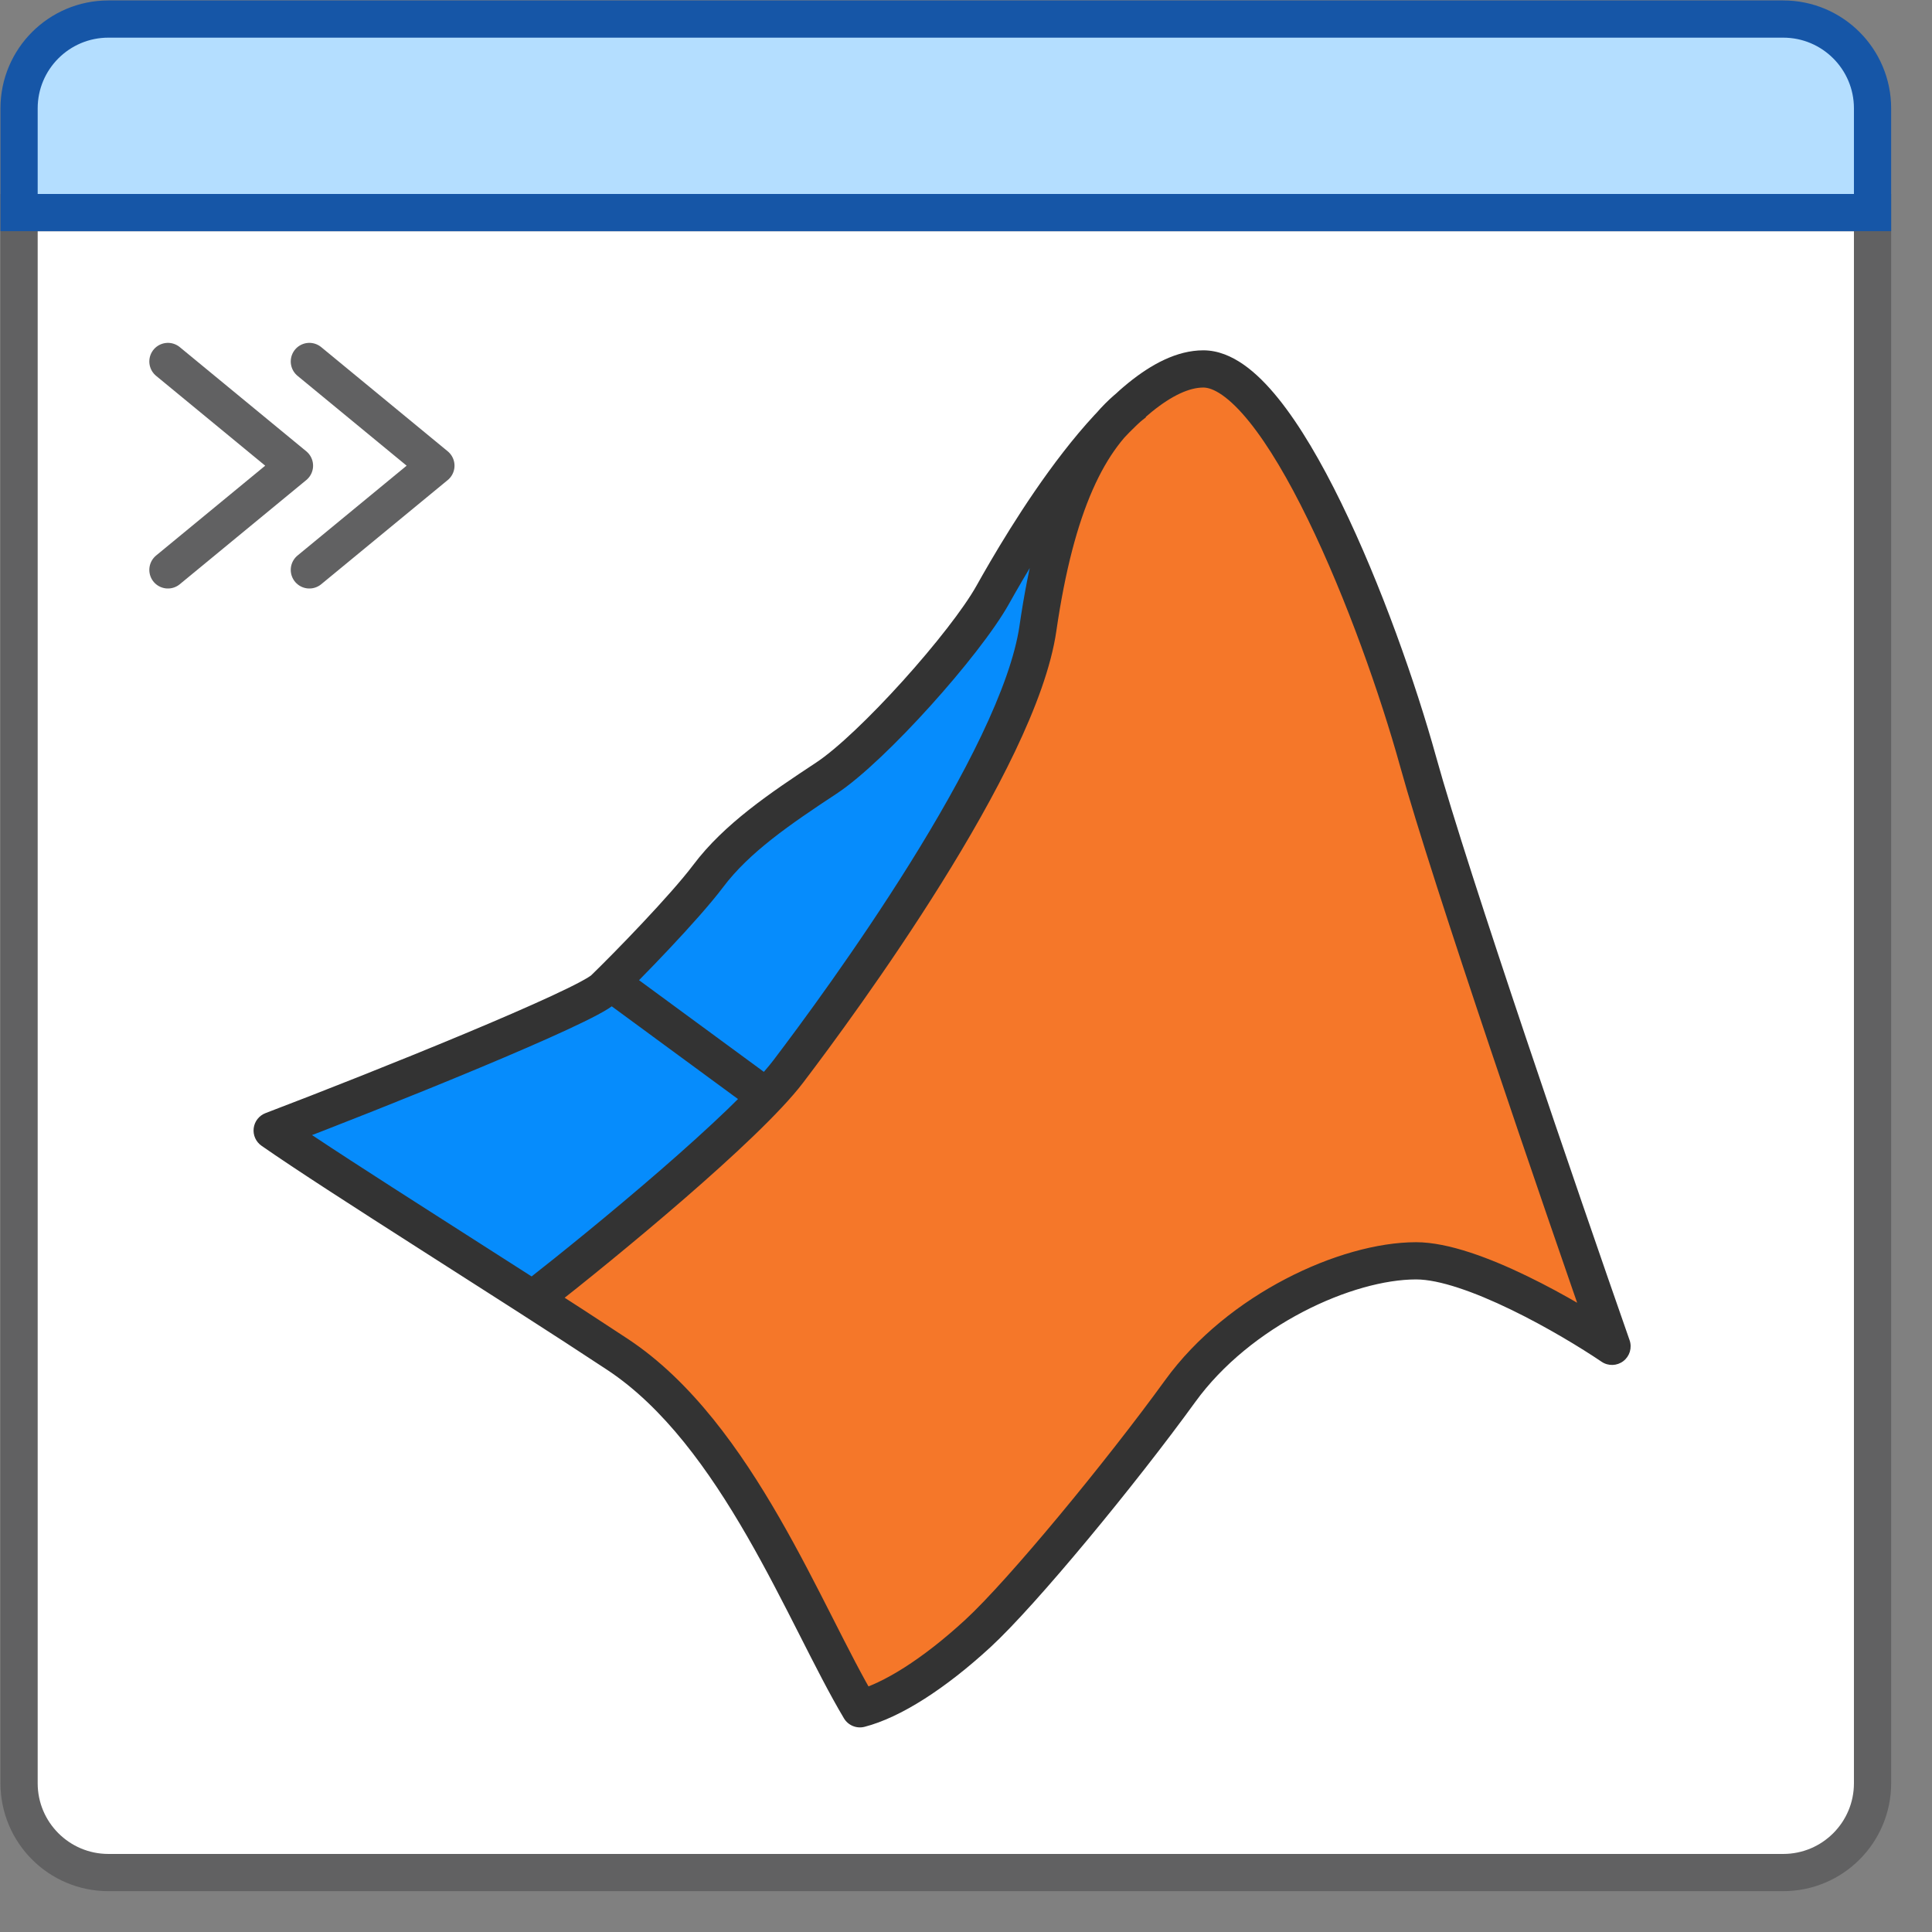 <svg xmlns="http://www.w3.org/2000/svg" xmlns:xlink="http://www.w3.org/1999/xlink" width="1000" height="1000" version="1.1" viewBox="0 0 1000 1000" xml:space="preserve"><rect x="0" y="0" width="1000" height="1000" fill="#808080" stroke="none"/><rect width="100%" height="100%" x="0" y="0" fill="rgba(255,255,255,0)"/><g id="257059"><g><g><path style="stroke:#616162;stroke-width:5;stroke-dasharray:none;stroke-linecap:butt;stroke-dashoffset:0;stroke-linejoin:miter;stroke-miterlimit:4;is-custom-font:none;font-file-url:none;fill:#fff;fill-rule:nonzero;opacity:1" stroke-linecap="round" d="M 3.5 29.5 H 252.5 V 240.5 C 252.5 247.127 247.127 252.5 240.5 252.5 H 15.5 C 8.873 252.5 3.5 247.127 3.5 240.5 V 29.5 Z" transform="matrix(1.085 0 0 1.085 489.554 489.554) matrix(3.551 0 0 3.551 -0.005 46.161) translate(-128, -141)"/></g><g><path style="stroke:none;stroke-width:1;stroke-dasharray:none;stroke-linecap:butt;stroke-dashoffset:0;stroke-linejoin:miter;stroke-miterlimit:4;is-custom-font:none;font-file-url:none;fill:#f57729;fill-rule:evenodd;opacity:1" stroke-linecap="round" d="M 163.705 50.954 C 146.713 53.767 142.729 72.986 137.573 95.134 C 136.802 100.439 114.943 134.268 112.143 140.134 C 104.824 151.868 78.702 170.454 75.112 175.173 C 84.387 181.307 96.755 192.558 102.065 201.775 C 104.755 206.444 115.052 225.237 117.182 229.431 C 129.135 223.103 151.145 200.693 159.018 189.822 C 163.632 183.451 176.713 172.712 185.619 170.251 C 185.619 170.251 196.869 169.431 215.619 179.509 C 208.172 157.886 192.819 110.174 189.369 97.712 C 189.369 97.712 175.307 50.603 163.705 50.954 Z" transform="matrix(1.085 0 0 1.085 489.554 489.554) matrix(3.551 0 0 3.551 61.664 43.291) translate(-145.365, -140.192)"/></g><g><path style="stroke:none;stroke-width:1;stroke-dasharray:none;stroke-linecap:butt;stroke-dashoffset:0;stroke-linejoin:miter;stroke-miterlimit:4;is-custom-font:none;font-file-url:none;fill:#068cfc;fill-rule:nonzero;opacity:1" stroke-linecap="round" d="M 72.7 175.3 C 72.7 175.3 98.599 153.497 103.9 148.9 L 83.1 133.7 L 37.9 152.5 L 72.7 175.3 Z M 83.5 132.9 L 104.3 148.5 C 108.091 143.465 127.433 114.469 133.9 104.1 C 137.421 98.455 140.7 86.5 140.7 86.5 C 141.5 79.3 143.5 66.9 143.5 66.9 C 141.553 68.569 135.354 78.509 131.487 84.711 C 129.793 87.428 128.546 89.427 128.3 89.7 C 120.481 98.915 110.713 105.986 104.847 110.232 C 102.31 112.068 100.504 113.376 99.9 114.1 C 97.874 116.793 86.712 129.536 83.5 132.9 Z" transform="matrix(1.085 0 0 1.085 489.554 489.554) matrix(3.551 0 0 3.551 -132.459 -24.505) translate(-90.7, -121.1)"/></g><g><path style="stroke:#068cfc;stroke-width:1;stroke-dasharray:none;stroke-linecap:butt;stroke-dashoffset:0;stroke-linejoin:miter;stroke-miterlimit:4;is-custom-font:none;font-file-url:none;fill:none;fill-rule:nonzero;opacity:1" stroke-linecap="round" d="M 72.7 175.3 C 72.7 175.3 98.599 153.497 103.9 148.9 L 83.1 133.7 L 37.9 152.5 L 72.7 175.3 Z M 83.5 132.9 L 104.3 148.5 C 108.091 143.465 127.433 114.469 133.9 104.1 C 137.421 98.455 140.7 86.5 140.7 86.5 C 141.5 79.3 143.5 66.9 143.5 66.9 C 141.553 68.569 135.354 78.509 131.487 84.711 C 129.793 87.428 128.546 89.427 128.3 89.7 C 120.481 98.915 110.713 105.986 104.847 110.232 C 102.31 112.068 100.504 113.376 99.9 114.1 C 97.874 116.793 86.712 129.536 83.5 132.9 Z" transform="matrix(1.085 0 0 1.085 489.554 489.554) matrix(3.551 0 0 3.551 -132.459 -24.505) translate(-90.7, -121.1)"/></g><g><path style="stroke:none;stroke-width:1;stroke-dasharray:none;stroke-linecap:butt;stroke-dashoffset:0;stroke-linejoin:miter;stroke-miterlimit:4;is-custom-font:none;font-file-url:none;fill:#333;fill-rule:nonzero;opacity:1" stroke-linecap="round" d="M 37.5 152.81 L 36.611 150.474 C 35.745 150.803 35.132 151.584 35.019 152.504 C 34.905 153.424 35.31 154.331 36.07 154.861 L 37.5 152.81 Z M 82.075 133.781 L 83.812 135.578 L 83.812 135.578 L 82.075 133.781 Z M 96.085 118.615 L 98.083 120.118 L 98.083 120.118 L 96.085 118.615 Z M 111.934 105.485 L 110.558 103.397 L 110.558 103.397 L 111.934 105.485 Z M 134.292 80.865 L 136.473 82.087 L 136.473 82.087 L 134.292 80.865 Z M 191.462 103.296 L 193.872 102.629 L 193.872 102.629 L 191.462 103.296 Z M 217.5 181.807 L 216.099 183.877 C 216.992 184.482 218.171 184.445 219.025 183.788 C 219.879 183.13 220.216 181.999 219.86 180.982 L 217.5 181.807 Z M 159.481 187.825 L 161.506 189.292 L 161.506 189.292 L 159.481 187.825 Z M 132.311 220.378 L 130.618 218.539 L 130.618 218.539 L 132.311 220.378 Z M 116.462 230.5 L 114.316 231.783 C 114.885 232.734 116.013 233.198 117.086 232.921 L 116.462 230.5 Z M 83.915 182.901 L 82.536 184.986 L 82.536 184.986 L 83.915 182.901 Z M 71.617 172.999 C 70.529 173.849 70.337 175.421 71.187 176.509 C 72.037 177.596 73.608 177.789 74.696 176.939 L 71.617 172.999 Z M 106.836 144.878 L 104.846 143.364 L 104.846 143.364 L 106.836 144.878 Z M 140.373 85.361 L 142.847 85.72 L 142.847 85.72 L 140.373 85.361 Z M 38.389 155.147 C 45.721 152.358 56.268 148.192 65.3 144.419 C 69.814 142.534 73.972 140.738 77.167 139.255 C 78.763 138.516 80.145 137.842 81.222 137.267 C 82.192 136.749 83.209 136.161 83.812 135.578 L 80.337 131.983 C 80.374 131.948 80.3 132.021 79.994 132.213 C 79.721 132.385 79.346 132.6 78.866 132.856 C 77.908 133.368 76.622 133.997 75.064 134.719 C 71.953 136.162 67.864 137.93 63.373 139.806 C 54.397 143.555 43.901 147.701 36.611 150.474 L 38.389 155.147 Z M 83.812 135.578 C 86.93 132.565 94.749 124.55 98.083 120.118 L 94.087 117.112 C 91.012 121.2 83.447 128.978 80.337 131.983 L 83.812 135.578 Z M 98.083 120.118 C 101.599 115.444 107.018 111.718 113.31 107.572 L 110.558 103.397 C 104.397 107.458 98.211 111.63 94.087 117.112 L 98.083 120.118 Z M 113.31 107.572 C 116.709 105.332 121.56 100.609 125.924 95.773 C 130.302 90.923 134.491 85.624 136.473 82.087 L 132.112 79.643 C 130.414 82.671 126.538 87.63 122.212 92.423 C 117.874 97.23 113.385 101.534 110.558 103.397 L 113.31 107.572 Z M 136.473 82.087 C 138.302 78.823 142.579 71.368 147.712 64.753 C 150.282 61.44 153.001 58.426 155.668 56.263 C 158.394 54.051 160.734 53 162.594 53 V 48 C 159.006 48 155.544 49.924 152.517 52.38 C 149.431 54.884 146.445 58.23 143.762 61.688 C 138.388 68.613 133.962 76.341 132.112 79.643 L 136.473 82.087 Z M 162.594 53 C 163.203 53 164.043 53.248 165.147 54.021 C 166.247 54.79 167.462 55.978 168.761 57.588 C 171.361 60.809 174.047 65.397 176.638 70.711 C 181.811 81.315 186.396 94.365 189.053 103.963 L 193.872 102.629 C 191.152 92.805 186.467 79.456 181.132 68.519 C 178.471 63.061 175.593 58.092 172.652 54.448 C 171.181 52.626 169.631 51.055 168.013 49.923 C 166.399 48.795 164.569 48 162.594 48 V 53 Z M 189.053 103.963 C 193.382 119.6 208.265 162.969 215.14 182.632 L 219.86 180.982 C 212.961 161.252 198.146 118.068 193.872 102.629 L 189.053 103.963 Z M 218.901 179.736 C 215.989 177.766 211.173 174.831 206.109 172.376 C 201.165 169.98 195.542 167.818 191.179 167.818 V 172.818 C 194.289 172.818 198.995 174.485 203.929 176.876 C 208.742 179.209 213.351 182.018 216.099 183.877 L 218.901 179.736 Z M 191.179 167.818 C 185.997 167.818 179.655 169.614 173.643 172.752 C 167.606 175.902 161.69 180.513 157.456 186.359 L 161.506 189.292 C 165.197 184.195 170.46 180.053 175.956 177.184 C 181.477 174.303 187.021 172.818 191.179 172.818 V 167.818 Z M 157.456 186.359 C 149.553 197.271 136.37 213.244 130.618 218.539 L 134.004 222.218 C 140.139 216.571 153.56 200.263 161.506 189.292 L 157.456 186.359 Z M 130.618 218.539 C 124.782 223.912 119.489 227.138 115.838 228.079 L 117.086 232.921 C 121.926 231.673 127.954 227.788 134.004 222.218 L 130.618 218.539 Z M 118.608 229.217 C 116.823 226.23 114.921 222.472 112.77 218.238 C 110.637 214.037 108.283 209.416 105.645 204.837 C 100.399 195.731 93.864 186.483 85.294 180.816 L 82.536 184.986 C 90.098 189.988 96.157 198.384 101.313 207.333 C 103.875 211.782 106.174 216.291 108.312 220.502 C 110.433 224.679 112.423 228.614 114.316 231.783 L 118.608 229.217 Z M 85.294 180.816 C 70.564 171.074 48.075 157.138 38.93 150.76 L 36.07 154.861 C 45.227 161.248 68.104 175.442 82.536 184.986 L 85.294 180.816 Z M 74.696 176.939 C 79.156 173.453 86.195 167.763 92.837 162.004 C 99.41 156.304 105.813 150.351 108.826 146.391 L 104.846 143.364 C 102.198 146.845 96.196 152.473 89.561 158.226 C 82.996 163.92 76.025 169.555 71.617 172.999 L 74.696 176.939 Z M 108.826 146.391 C 112.385 141.712 120.181 131.176 127.418 119.573 C 131.037 113.771 134.537 107.669 137.303 101.875 C 140.051 96.117 142.153 90.504 142.847 85.72 L 137.899 85.001 C 137.312 89.041 135.465 94.118 132.791 99.721 C 130.134 105.287 126.737 111.217 123.176 116.926 C 116.054 128.344 108.362 138.742 104.846 143.364 L 108.826 146.391 Z M 142.847 85.72 C 145.229 69.311 149.492 61.029 154.888 56.999 L 151.896 52.993 C 144.839 58.264 140.327 68.276 137.899 85.001 L 142.847 85.72 Z M 81.016 134.583 L 101.62 149.715 L 104.58 145.685 L 83.976 130.553 L 81.016 134.583 Z" transform="matrix(1.085 0 0 1.085 489.554 489.554) matrix(3.551 0 0 3.551 -1.778 44.386) translate(-127.5, -140.5)"/></g><g><path style="stroke:#616162;stroke-width:5;stroke-dasharray:none;stroke-linecap:round;stroke-dashoffset:0;stroke-linejoin:round;stroke-miterlimit:4;is-custom-font:none;font-file-url:none;fill:none;fill-rule:nonzero;opacity:1" stroke-linecap="round" d="M 23.5 49.5 L 40.5 63.5 L 23.5 77.5 M 42.5 49.5 L 59.5 63.5 L 42.5 77.5" transform="matrix(1.085 0 0 1.085 489.554 489.554) matrix(3.551 0 0 3.551 -307.174 -229.049) translate(-41.5, -63.5)"/></g><g><path style="stroke:#1656a7;stroke-width:5;stroke-dasharray:none;stroke-linecap:butt;stroke-dashoffset:0;stroke-linejoin:miter;stroke-miterlimit:4;is-custom-font:none;font-file-url:none;fill:#b4deff;fill-rule:nonzero;opacity:1" stroke-linecap="round" d="M 3.5 29.5 H 252.5 V 15.5 C 252.5 8.873 247.127 3.5 240.5 3.5 H 15.5 C 8.873 3.5 3.5 8.873 3.5 15.5 L 3.5 29.5 Z" transform="matrix(1.085 0 0 1.085 489.554 489.554) matrix(3.551 0 0 3.551 -0.005 -395.952) translate(-128, -16.5)"/></g></g></g></svg>